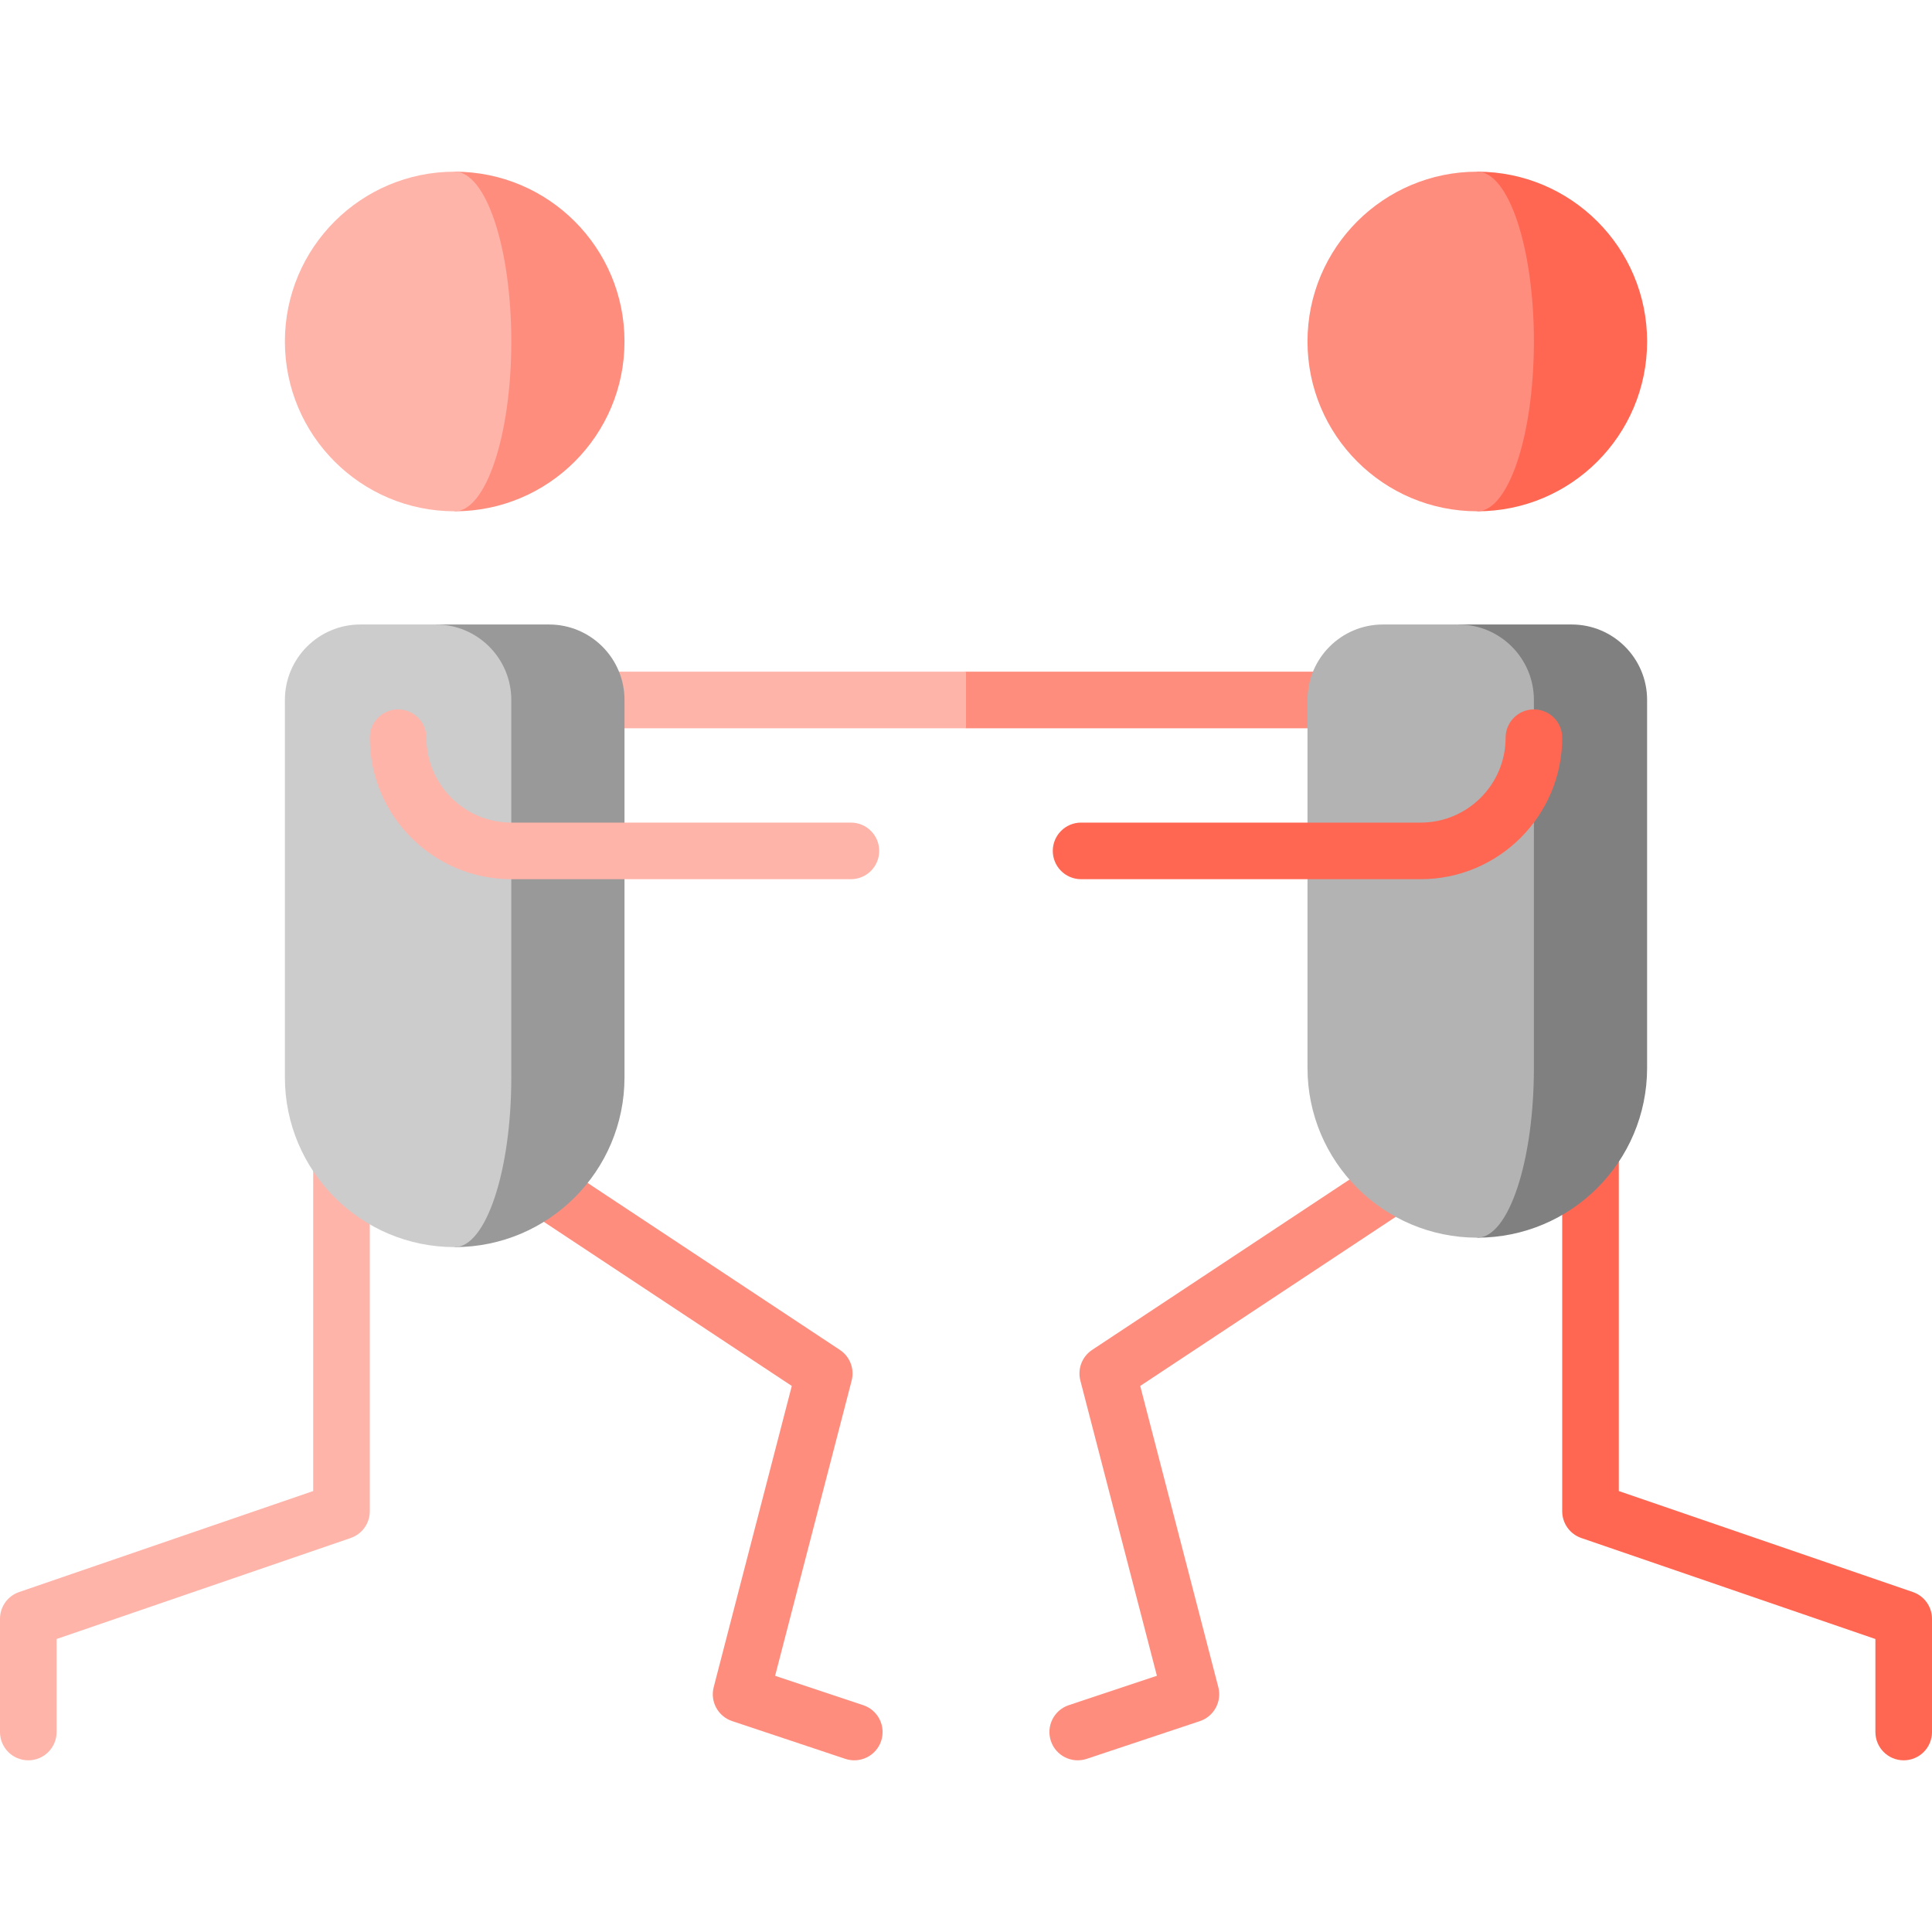 <?xml version="1.0" encoding="UTF-8" standalone="no"?>
<!-- Generator: Adobe Illustrator 19.0.0, SVG Export Plug-In . SVG Version: 6.00 Build 0)  -->

<svg
   xmlns:dc="http://purl.org/dc/elements/1.1/"
   xmlns:cc="http://creativecommons.org/ns#"
   xmlns:rdf="http://www.w3.org/1999/02/22-rdf-syntax-ns#"
   xmlns:svg="http://www.w3.org/2000/svg"
   xmlns="http://www.w3.org/2000/svg"
   xmlns:sodipodi="http://sodipodi.sourceforge.net/DTD/sodipodi-0.dtd"
   xmlns:inkscape="http://www.inkscape.org/namespaces/inkscape"
   version="1.1"
   id="Capa_1"
   x="0px"
   y="0px"
   viewBox="0 0 512 512"
   style="enable-background:new 0 0 512 512;"
   xml:space="preserve"
   sodipodi:docname="wrestling.svg"
   inkscape:version="0.92.4 (5da689c313, 2019-01-14)"><defs
   id="defs69" /><sodipodi:namedview
   pagecolor="#ffffff"
   bordercolor="#666666"
   borderopacity="1"
   objecttolerance="10"
   gridtolerance="10"
   guidetolerance="10"
   inkscape:pageopacity="0"
   inkscape:pageshadow="2"
   inkscape:window-width="1600"
   inkscape:window-height="837"
   id="namedview67"
   showgrid="false"
   inkscape:zoom="1.05"
   inkscape:cx="256"
   inkscape:cy="286.76923"
   inkscape:window-x="-8"
   inkscape:window-y="-8"
   inkscape:window-maximized="1"
   inkscape:current-layer="Capa_1" />
<polygon
   style="fill:#FF8D7E;"
   points="391.5,192.997 256,192.997 236,185.497 256,177.997 391.5,177.997 "
   id="polygon2" />
<rect
   x="120.5"
   y="178"
   style="fill:#FFB4A9;"
   width="135.5"
   height="15"
   id="rect4" />
<path
   style="fill:#FF8D7E;"
   d="M120.5,135.497v-90c24.853,0,45,20.147,45,45S145.353,135.497,120.5,135.497z"
   id="path6" />
<path
   style="fill:#FFB4A9;"
   d="M135.5,90.497c0,24.853-6.716,45-15,45c-24.853,0-45-20.147-45-45s20.147-45,45-45  C128.784,45.497,135.5,65.644,135.5,90.497z"
   id="path8" />
<path
   style="fill:#FF8D7E;"
   d="M228.767,451.887l-23.354-7.785l20.282-78.229c0.804-3.1-0.45-6.368-3.12-8.136l-90.65-60  l-8.279,12.508l86.186,57.046l-20.696,79.827c-0.996,3.842,1.178,7.754,4.89,8.989c-0.002,0.01,29.998,10.01,29.998,10.01  c3.929,1.306,8.177-0.814,9.487-4.743C234.82,457.445,232.696,453.197,228.767,451.887z"
   id="path10" />
<path
   style="fill:#FFB4A9;"
   d="M83,269.029v126.112L5.064,421.909C2.034,422.95,0,425.8,0,429.003v30c0,4.143,3.358,7.5,7.5,7.5  s7.5-3.357,7.5-7.5v-24.646l77.936-26.768c3.03-1.041,5.064-3.891,5.064-7.094V269.029H83z"
   id="path12" />
<path
   style="fill:#999999"
   d="M145.5,165.497h-30l5,165c24.853,0,45-20.147,45-45v-100  C165.5,174.451,156.546,165.497,145.5,165.497z"
   id="path14" />
<path
   style="fill:#cccccc;fill-opacity:1"
   d="M115.5,165.497h-20c-11.046,0-20,8.954-20,20v100c0,24.853,20.147,45,45,45c8.284,0,15-20.147,15-45  v-100C135.5,174.451,126.546,165.497,115.5,165.497z"
   id="path16" />
<path
   style="fill:#FFB4A9;"
   d="M225.5,232.997h-90c-20.678,0-37.5-16.822-37.5-37.5c0-4.143,3.358-7.5,7.5-7.5s7.5,3.357,7.5,7.5  c0,12.406,10.093,22.5,22.5,22.5h90c4.142,0,7.5,3.357,7.5,7.5S229.642,232.997,225.5,232.997z"
   id="path18" />
<path
   style="fill:#FF6753;"
   d="M391.5,135.497v-90c24.853,0,45,20.147,45,45S416.353,135.497,391.5,135.497z"
   id="path20" />
<g
   id="g26">
	<path
   style="fill:#FF8D7E;"
   d="M406.5,90.497c0,24.853-6.716,45-15,45c-24.853,0-45-20.147-45-45s20.147-45,45-45   C399.784,45.497,406.5,65.644,406.5,90.497z"
   id="path22" />
	<path
   style="fill:#FF8D7E;"
   d="M322.865,447.119l-20.696-79.827l86.187-57.046l-8.279-12.508l-90.65,60   c-2.671,1.768-3.924,5.036-3.12,8.136l20.282,78.227l-23.354,7.785c-3.93,1.31-6.053,5.558-4.743,9.487   c1.311,3.93,5.557,6.054,9.487,4.743l30-10C321.744,454.861,323.842,450.907,322.865,447.119z"
   id="path24" />
</g>
<path
   style="fill:#FF6753;"
   d="M506.937,421.909L429,395.142V269.029h-15v131.467c0,3.203,2.034,6.053,5.063,7.094L497,434.357  v24.646c0,4.143,3.357,7.5,7.5,7.5s7.5-3.357,7.5-7.5v-30C512,425.8,509.966,422.95,506.937,421.909z"
   id="path28" />
<path
   style="fill:#808080"
   d="M416.5,165.497h-30l5,162.5c24.853,0,45-20.147,45-45v-97.5  C436.5,174.451,427.546,165.497,416.5,165.497z"
   id="path30" />
<path
   style="fill:#b3b3b3"
   d="M386.5,165.497h-20c-11.046,0-20,8.954-20,20v97.5c0,24.853,20.147,45,45,45c8.284,0,15-20.147,15-45  v-97.5C406.5,174.451,397.546,165.497,386.5,165.497z"
   id="path32" />
<path
   style="fill:#FF6753;"
   d="M376.5,232.997h-90c-4.143,0-7.5-3.357-7.5-7.5s3.357-7.5,7.5-7.5h90c12.406,0,22.5-10.094,22.5-22.5  c0-4.143,3.357-7.5,7.5-7.5s7.5,3.357,7.5,7.5C414,216.175,397.178,232.997,376.5,232.997z"
   id="path34" />
<g
   id="g36">
</g>
<g
   id="g38">
</g>
<g
   id="g40">
</g>
<g
   id="g42">
</g>
<g
   id="g44">
</g>
<g
   id="g46">
</g>
<g
   id="g48">
</g>
<g
   id="g50">
</g>
<g
   id="g52">
</g>
<g
   id="g54">
</g>
<g
   id="g56">
</g>
<g
   id="g58">
</g>
<g
   id="g60">
</g>
<g
   id="g62">
</g>
<g
   id="g64">
</g>
</svg>
